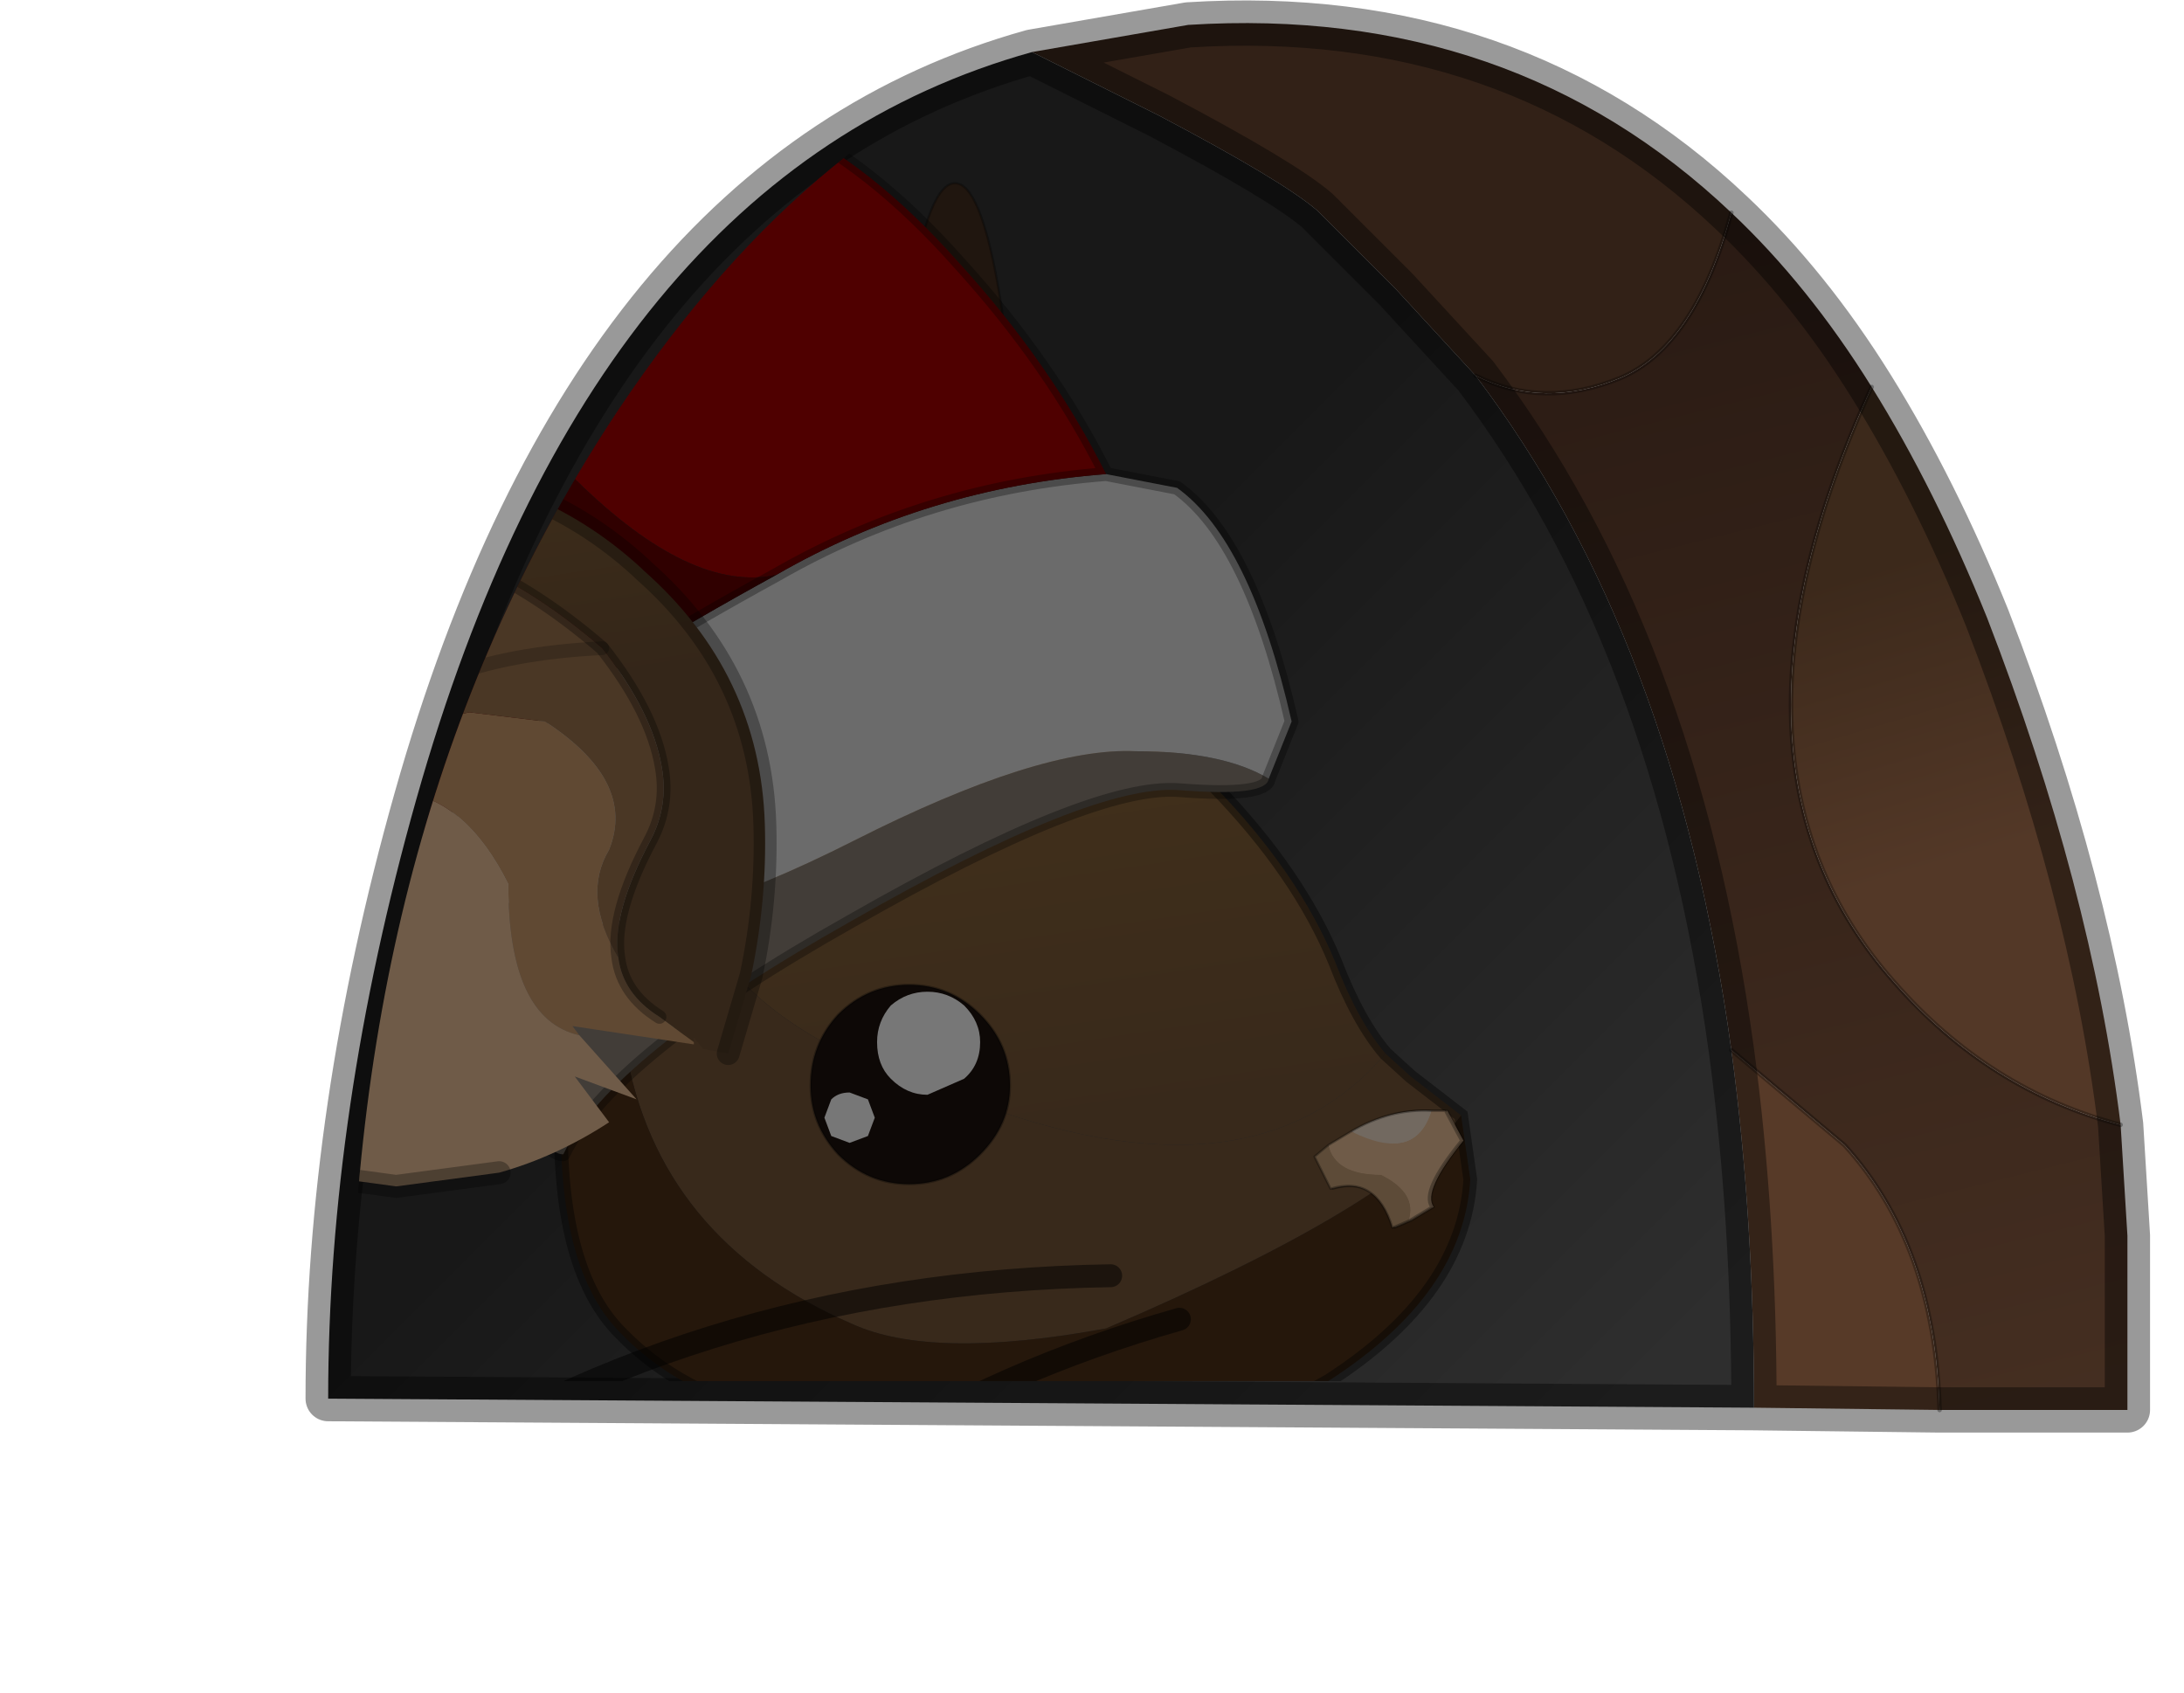 <?xml version="1.0" encoding="UTF-8" standalone="no"?>
<svg xmlns:ffdec="https://www.free-decompiler.com/flash" xmlns:xlink="http://www.w3.org/1999/xlink" ffdec:objectType="frame" height="37.4px" width="48.25px" xmlns="http://www.w3.org/2000/svg">
  <g transform="matrix(1.0, 0.0, 0.0, 1.0, 27.35, 31.1)">
    <use ffdec:characterId="153" height="31.65" transform="matrix(1.0, 0.0, 0.0, 1.0, -20.6, -31.1)" width="40.8" xlink:href="#decoration206-shape0"/>
    <use ffdec:characterId="157" height="36.8" transform="matrix(1.012, 0.0, 0.0, 1.012, -27.353, -30.948)" width="47.65" xlink:href="#decoration206-sprite0"/>
  </g>
  <defs>
    <g id="decoration206-shape0" transform="matrix(1.0, 0.0, 0.0, 1.0, 20.6, 31.1)">
      <path d="M-4.55 -29.95 L-1.1 -30.55 Q6.05 -31.0 10.9 -26.4 10.1 -23.45 8.45 -22.75 6.75 -22.05 5.25 -22.8 L3.5 -24.7 1.75 -26.45 Q1.0 -27.1 -1.75 -28.55 L-4.55 -29.95" fill="#322117" fill-rule="evenodd" stroke="none"/>
      <path d="M15.5 0.05 L11.4 0.0 Q11.4 -4.2 10.9 -7.9 L13.4 -5.8 Q15.4 -3.6 15.5 0.05" fill="#573a28" fill-rule="evenodd" stroke="none"/>
      <path d="M19.5 -6.25 L19.65 -3.8 19.65 0.05 15.5 0.05 Q15.4 -3.6 13.4 -5.8 L10.9 -7.9 Q9.65 -17.0 5.25 -22.8 6.75 -22.05 8.45 -22.75 10.1 -23.45 10.9 -26.4 12.6 -24.8 14.0 -22.55 10.2 -14.25 14.5 -9.4 16.6 -7.0 19.5 -6.25" fill="url(#decoration206-gradient0)" fill-rule="evenodd" stroke="none"/>
      <path d="M14.0 -22.55 Q15.4 -20.3 16.55 -17.45 18.85 -11.5 19.5 -6.25 16.6 -7.0 14.5 -9.4 10.2 -14.25 14.0 -22.55" fill="url(#decoration206-gradient1)" fill-rule="evenodd" stroke="none"/>
      <path d="M11.4 0.0 L-20.1 -0.2 Q-20.1 -6.55 -18.15 -13.45 -14.25 -27.25 -4.55 -29.95 L-1.75 -28.55 Q1.0 -27.1 1.75 -26.45 L3.5 -24.7 5.25 -22.8 Q9.65 -17.0 10.9 -7.9 11.4 -4.2 11.4 0.0" fill="url(#decoration206-gradient2)" fill-rule="evenodd" stroke="none"/>
      <path d="M14.0 -22.55 Q15.4 -20.3 16.55 -17.45 18.85 -11.5 19.5 -6.25 L19.65 -3.8 19.65 0.05 15.5 0.05 11.4 0.0 -20.1 -0.2 Q-20.1 -6.55 -18.15 -13.45 -14.25 -27.25 -4.55 -29.95 L-1.1 -30.55 Q6.05 -31.0 10.9 -26.4 12.6 -24.8 14.0 -22.55 M-4.55 -29.95 L-1.75 -28.55 Q1.0 -27.1 1.75 -26.45 L3.5 -24.7 5.25 -22.8 Q9.65 -17.0 10.9 -7.9 11.4 -4.2 11.4 0.0" fill="none" stroke="#000000" stroke-linecap="round" stroke-linejoin="round" stroke-opacity="0.4" stroke-width="1.0"/>
      <path d="M14.0 -22.55 Q10.2 -14.25 14.5 -9.4 16.6 -7.0 19.5 -6.25 M10.9 -7.9 L13.4 -5.8 Q15.4 -3.6 15.5 0.05 M5.25 -22.8 Q6.75 -22.05 8.45 -22.75 10.1 -23.45 10.9 -26.4" fill="none" stroke="#000000" stroke-linecap="round" stroke-linejoin="round" stroke-opacity="0.298" stroke-width="0.1"/>
    </g>
    <linearGradient gradientTransform="matrix(0.005, 0.018, -0.016, 0.004, 10.75, -11.4)" gradientUnits="userSpaceOnUse" id="decoration206-gradient0" spreadMethod="pad" x1="-819.2" x2="819.2">
      <stop offset="0.0" stop-color="#291a13"/>
      <stop offset="1.0" stop-color="#473022"/>
    </linearGradient>
    <linearGradient gradientTransform="matrix(0.001, 0.004, -0.01, 0.003, 16.1, -15.65)" gradientUnits="userSpaceOnUse" id="decoration206-gradient1" spreadMethod="pad" x1="-819.2" x2="819.2">
      <stop offset="0.0" stop-color="#3c291b"/>
      <stop offset="1.0" stop-color="#533827"/>
    </linearGradient>
    <linearGradient gradientTransform="matrix(-0.009, -0.009, 0.013, -0.013, 5.55, -11.8)" gradientUnits="userSpaceOnUse" id="decoration206-gradient2" spreadMethod="pad" x1="-819.2" x2="819.2">
      <stop offset="0.0" stop-color="#2e2e2e"/>
      <stop offset="1.0" stop-color="#181818"/>
    </linearGradient>
    <g id="decoration206-sprite0" transform="matrix(1.0, 0.0, 0.0, 1.0, 0.25, 3.85)">
      <clipPath id="decoration206-clipPath0" transform="matrix(1.0, 0.0, 0.0, 1.0, 0.0, 0.0)">
        <path d="M27.4 -3.85 Q35.7 -3.85 41.55 4.95 47.4 13.75 47.4 26.15 L7.4 26.15 Q7.4 13.75 13.25 4.95 17.6 -1.55 23.25 -3.25 L27.4 -3.85" fill="#005f17" fill-rule="evenodd" stroke="none"/>
      </clipPath>
      <g clip-path="url(#decoration206-clipPath0)">
        <use ffdec:characterId="155" height="35.05" transform="matrix(1.0, 0.0, 0.0, 1.0, 5.35, -2.1)" width="26.65" xlink:href="#decoration206-shape2"/>
        <use ffdec:characterId="115" height="2.55" transform="matrix(1.0, 0.0, 0.0, 1.0, 28.45, 20.25)" width="3.2" xlink:href="#decoration206-sprite1"/>
        <use ffdec:characterId="156" height="16.2" transform="matrix(1.0, 0.0, 0.0, 1.0, -0.25, 5.95)" width="16.95" xlink:href="#decoration206-shape4"/>
      </g>
    </g>
    <g id="decoration206-shape2" transform="matrix(1.0, 0.0, 0.0, 1.0, -5.35, 2.1)">
      <path d="M21.95 7.85 L21.7 12.4 21.7 12.5 21.7 12.65 21.0 15.45 20.6 15.7 Q20.05 15.7 19.6 13.7 L18.95 10.65 Q18.7 9.65 18.75 8.7 18.75 7.75 19.1 5.65 L19.65 2.3 Q20.05 0.0 20.6 0.0 21.15 0.0 21.55 2.3 21.95 4.6 21.95 7.85" fill="#20160f" fill-rule="evenodd" stroke="none"/>
      <path d="M21.7 12.4 L21.7 12.5 21.7 12.65 21.0 15.45 20.6 15.7 Q20.05 15.7 19.6 13.7 L18.95 10.65 Q18.7 9.65 18.75 8.7 18.75 7.75 19.1 5.65 L19.65 2.3 Q20.05 0.0 20.6 0.0 21.15 0.0 21.55 2.3 21.95 4.6 21.95 7.85" fill="none" stroke="#000000" stroke-linecap="round" stroke-linejoin="round" stroke-opacity="0.302" stroke-width="0.05"/>
      <path d="M21.8 10.15 Q21.35 10.6 21.55 11.4 L19.6 12.75 Q19.7 11.75 21.8 10.15 M16.9 8.95 L16.75 8.55 Q19.0 9.9 18.45 11.2 L17.3 13.05 17.8 11.3 Q18.15 9.9 16.9 8.95" fill="#312417" fill-rule="evenodd" stroke="none"/>
      <path d="M18.45 11.2 Q19.3 9.75 22.1 9.9 L21.8 10.15 Q19.7 11.75 19.6 12.75 L21.55 11.4 Q24.4 11.2 26.25 13.15 28.1 15.05 28.9 17.0 29.4 18.3 30.0 19.0 27.1 22.4 20.85 20.0 16.7 18.8 15.35 16.65 14.75 15.7 15.1 13.15 L16.15 12.0 Q17.15 10.5 16.9 8.95 18.15 9.9 17.8 11.3 L17.3 13.05 18.45 11.2" fill="url(#decoration206-gradient3)" fill-rule="evenodd" stroke="none"/>
      <path d="M30.0 19.0 L30.55 19.5 31.65 20.35 Q30.2 22.3 23.9 25.0 20.1 25.7 18.35 24.9 14.1 23.05 13.4 18.85 13.05 16.7 13.6 14.85 L15.1 13.15 Q14.75 15.7 15.35 16.65 16.7 18.8 20.85 20.0 27.1 22.4 30.0 19.0" fill="#38291b" fill-rule="evenodd" stroke="none"/>
      <path d="M31.65 20.35 L31.85 21.75 Q31.7 24.25 28.75 26.15 L24.3 28.6 22.25 29.3 Q18.8 27.45 16.75 26.95 14.6 26.45 13.3 25.1 11.95 23.75 12.0 20.4 12.05 17.05 13.6 14.85 13.05 16.7 13.4 18.85 14.1 23.05 18.35 24.9 20.1 25.7 23.9 25.0 30.2 22.3 31.65 20.35" fill="#25170b" fill-rule="evenodd" stroke="none"/>
      <path d="M18.45 11.2 Q19.3 9.75 22.1 9.9 L21.8 10.15 Q21.35 10.6 21.55 11.4 24.4 11.2 26.25 13.15 28.1 15.05 28.9 17.0 29.4 18.3 30.0 19.0 L30.55 19.5 31.65 20.35 31.85 21.75 Q31.7 24.25 28.75 26.15 L24.3 28.6 M16.75 26.95 Q14.6 26.45 13.3 25.1 11.95 23.75 12.0 20.4 12.05 17.05 13.6 14.85 L15.1 13.15 16.15 12.0 Q17.15 10.5 16.9 8.95 L16.75 8.55 Q19.0 9.9 18.45 11.2" fill="none" stroke="#000000" stroke-linecap="round" stroke-linejoin="miter-clip" stroke-miterlimit="5.0" stroke-opacity="0.4" stroke-width="0.3"/>
      <path d="M24.0 23.85 Q14.7 24.0 7.65 28.95" fill="none" stroke="#000000" stroke-linecap="round" stroke-linejoin="miter-clip" stroke-miterlimit="5.0" stroke-opacity="0.502" stroke-width="0.5"/>
      <path d="M25.5 24.8 Q17.75 27.0 12.95 32.7" fill="none" stroke="#000000" stroke-linecap="round" stroke-linejoin="miter-clip" stroke-miterlimit="5.0" stroke-opacity="0.502" stroke-width="0.5"/>
      <path d="M28.8 21.0 Q28.95 21.65 29.95 21.65 30.75 22.05 30.55 22.65 L30.2 22.8 Q29.85 21.65 28.85 21.95 L28.5 21.25 28.8 21.0" fill="#5d4b38" fill-rule="evenodd" stroke="none"/>
      <path d="M30.55 22.65 Q30.75 22.05 29.95 21.65 28.95 21.65 28.8 21.0 L29.3 20.7 Q30.7 21.4 31.05 20.25 L31.35 20.25 31.7 20.9 Q30.8 22.0 31.05 22.35 L30.55 22.65" fill="#6f5b48" fill-rule="evenodd" stroke="none"/>
      <path d="M31.05 20.25 Q30.7 21.4 29.3 20.7 30.15 20.2 31.05 20.25" fill="#726960" fill-rule="evenodd" stroke="none"/>
      <path d="M30.55 22.65 L31.05 22.35 Q30.8 22.0 31.7 20.9 L31.35 20.25 31.05 20.25 Q30.15 20.2 29.3 20.7 L28.8 21.0 28.5 21.25 28.85 21.95 Q29.85 21.65 30.2 22.8 L30.55 22.65 Z" fill="none" stroke="#000000" stroke-linecap="round" stroke-linejoin="round" stroke-opacity="0.302" stroke-width="0.05"/>
      <path d="M21.8 19.7 Q21.8 20.55 21.15 21.2 20.5 21.85 19.6 21.85 18.7 21.85 18.05 21.2 17.45 20.55 17.45 19.7 17.45 18.8 18.05 18.15 18.7 17.5 19.6 17.5 20.5 17.5 21.15 18.15 21.8 18.8 21.8 19.7" fill="#0d0806" fill-rule="evenodd" stroke="none"/>
      <path d="M21.8 19.7 Q21.8 20.55 21.15 21.2 20.5 21.85 19.6 21.85 18.7 21.85 18.05 21.2 17.45 20.55 17.45 19.7 17.45 18.8 18.05 18.15 18.7 17.5 19.6 17.5 20.5 17.5 21.15 18.15 21.8 18.8 21.8 19.7 Z" fill="none" stroke="#000000" stroke-linecap="round" stroke-linejoin="round" stroke-opacity="0.302" stroke-width="0.05"/>
      <path d="M21.15 18.75 Q21.15 19.25 20.8 19.55 L20.0 19.9 Q19.55 19.9 19.2 19.55 18.9 19.25 18.9 18.75 18.9 18.3 19.2 17.95 19.55 17.65 20.0 17.65 20.45 17.65 20.8 17.95 21.15 18.3 21.15 18.75" fill="#777777" fill-rule="evenodd" stroke="none"/>
      <path d="M18.85 20.4 L18.7 20.8 18.3 20.95 17.9 20.8 17.75 20.4 17.9 20.0 Q18.05 19.85 18.3 19.85 L18.7 20.0 18.85 20.4" fill="#777777" fill-rule="evenodd" stroke="none"/>
      <path d="M9.55 14.15 Q10.3 15.95 12.3 16.15 14.35 16.4 18.4 14.35 22.45 12.3 24.55 12.4 26.45 12.4 27.45 13.0 27.4 13.4 25.5 13.25 23.6 13.1 18.35 16.1 13.1 19.05 12.05 21.2 11.05 21.2 9.4 14.35 L9.55 14.15" fill="#423d38" fill-rule="evenodd" stroke="none"/>
      <path d="M27.45 13.0 Q26.45 12.4 24.55 12.4 22.45 12.3 18.4 14.35 14.35 16.4 12.3 16.15 10.3 15.95 9.55 14.15 9.4 12.55 16.7 8.55 20.0 6.65 23.9 6.35 L25.45 6.65 Q27.05 7.8 27.95 11.75 L27.45 13.0" fill="#6b6b6b" fill-rule="evenodd" stroke="none"/>
      <path d="M23.9 6.35 Q20.0 6.65 16.7 8.55 14.85 8.95 12.35 6.5 9.7 4.05 8.75 1.65 L12.8 -1.85 Q16.8 -2.65 20.7 1.75 22.7 3.95 23.9 6.35" fill="#4f0000" fill-rule="evenodd" stroke="none"/>
      <path d="M9.55 14.15 L9.4 14.35 Q6.8 12.75 5.65 8.6 4.8 5.7 8.75 1.65 9.7 4.05 12.35 6.5 14.85 8.95 16.7 8.55 9.4 12.55 9.55 14.15" fill="#300000" fill-rule="evenodd" stroke="none"/>
      <path d="M9.55 14.15 L9.4 14.35 Q11.05 21.2 12.05 21.2 13.1 19.05 18.35 16.1 23.6 13.1 25.5 13.25 27.4 13.4 27.45 13.0 L27.95 11.75 Q27.05 7.8 25.45 6.65 L23.9 6.35 Q20.0 6.65 16.7 8.55 9.4 12.55 9.55 14.15 M8.75 1.65 L12.8 -1.85 Q16.8 -2.65 20.7 1.75 22.7 3.95 23.9 6.35 M9.4 14.35 Q6.8 12.75 5.65 8.6 4.8 5.7 8.75 1.65" fill="none" stroke="#000000" stroke-linecap="round" stroke-linejoin="round" stroke-opacity="0.302" stroke-width="0.3"/>
    </g>
    <linearGradient gradientTransform="matrix(0.001, 0.008, -0.006, 9.0E-4, 23.2, 13.9)" gradientUnits="userSpaceOnUse" id="decoration206-gradient3" spreadMethod="pad" x1="-819.2" x2="819.2">
      <stop offset="0.0" stop-color="#47341b"/>
      <stop offset="1.0" stop-color="#38291b"/>
    </linearGradient>
    <g id="decoration206-sprite1" transform="matrix(1.0, 0.0, 0.0, 1.0, 1.8, 1.15)">
      <use ffdec:characterId="114" height="2.55" transform="matrix(1.0, 0.0, 0.0, 1.0, -1.8, -1.15)" width="3.2" xlink:href="#decoration206-shape3"/>
    </g>
    <g id="decoration206-shape3" transform="matrix(1.0, 0.0, 0.0, 1.0, 1.8, 1.15)">
      <path d="M0.75 -1.15 L1.05 -1.15 1.4 -0.5 Q0.5 0.6 0.75 0.95 L0.25 1.25 Q0.45 0.65 -0.35 0.25 -1.35 0.25 -1.5 -0.4 L-1.0 -0.7 Q0.4 0.0 0.75 -1.15" fill="#6f5b48" fill-rule="evenodd" stroke="none"/>
      <path d="M-1.5 -0.4 Q-1.35 0.25 -0.35 0.25 0.45 0.65 0.25 1.25 L-0.1 1.4 Q-0.45 0.25 -1.45 0.55 L-1.8 -0.15 -1.5 -0.4" fill="#5d4b38" fill-rule="evenodd" stroke="none"/>
      <path d="M0.75 -1.15 Q0.4 0.0 -1.0 -0.7 -0.15 -1.2 0.75 -1.15" fill="#726960" fill-rule="evenodd" stroke="none"/>
      <path d="M0.25 1.25 L0.75 0.95 Q0.5 0.6 1.4 -0.5 L1.05 -1.15 0.75 -1.15 Q-0.15 -1.2 -1.0 -0.7 L-1.5 -0.4 -1.8 -0.15 -1.45 0.55 Q-0.45 0.25 -0.1 1.4 L0.25 1.25 Z" fill="none" stroke="#000000" stroke-linecap="round" stroke-linejoin="round" stroke-opacity="0.302" stroke-width="0.05"/>
    </g>
    <g id="decoration206-shape4" transform="matrix(1.0, 0.0, 0.0, 1.0, 0.25, -5.95)">
      <path d="M0.0 14.1 Q-0.05 12.55 0.5 11.2 1.0 9.65 2.25 8.45 4.65 6.2 8.0 6.2 11.35 6.2 13.75 8.4 L13.8 8.45 Q16.35 10.7 16.45 14.0 16.5 15.65 16.15 17.3 L15.65 19.0 15.1 18.9 14.9 18.65 14.9 18.75 14.15 18.2 Q13.35 17.7 13.25 16.9 13.1 15.95 13.95 14.35 14.35 13.6 14.2 12.75 14.0 11.55 12.9 10.15 11.45 8.9 10.05 8.3 L9.45 8.0 Q6.55 6.9 3.95 8.5 2.8 9.15 1.75 10.3 L1.65 10.4 Q0.4 12.3 0.1 14.15 L0.0 14.1" fill="url(#decoration206-gradient4)" fill-rule="evenodd" stroke="none"/>
      <path d="M0.1 14.15 Q0.4 12.3 1.65 10.4 L1.75 10.3 Q4.95 7.1 8.45 9.45 9.65 10.15 7.9 11.65 L7.85 11.7 7.75 11.8 7.15 12.35 Q3.6 11.05 0.05 14.25 L0.1 14.15 M13.25 16.9 Q13.35 17.7 14.15 18.2 L14.9 18.75 14.9 18.8 12.25 18.4 12.4 18.6 Q10.85 18.25 10.85 15.3 9.95 13.5 8.6 13.3 6.35 12.8 5.5 16.45 5.65 14.85 6.25 13.7 7.75 12.0 10.0 11.55 L11.65 11.75 Q13.65 13.05 13.05 14.55 12.45 15.55 13.25 16.9" fill="#604933" fill-rule="evenodd" stroke="none"/>
      <path d="M1.75 10.3 Q2.8 9.15 3.95 8.5 6.55 6.9 9.45 8.0 L10.05 8.3 Q11.45 8.9 12.9 10.15 14.0 11.55 14.2 12.75 14.35 13.6 13.95 14.35 13.1 15.95 13.25 16.9 12.45 15.55 13.05 14.55 13.65 13.05 11.65 11.75 L10.0 11.55 Q7.75 12.0 6.25 13.7 L7.15 12.35 7.75 11.8 7.85 11.7 7.9 11.65 Q9.65 10.15 8.45 9.45 4.95 7.1 1.75 10.3 M12.9 10.15 Q10.85 10.25 9.45 10.8 L7.9 11.65 9.45 10.8 Q10.85 10.25 12.9 10.15" fill="#4a3725" fill-rule="evenodd" stroke="none"/>
      <path d="M7.15 12.35 L6.25 13.7 Q5.65 14.85 5.5 16.45 6.35 12.8 8.6 13.3 9.95 13.5 10.85 15.3 10.85 18.25 12.4 18.6 L13.65 20.0 12.3 19.5 13.05 20.5 Q11.9 21.25 10.65 21.6 L8.4 21.9 6.2 21.6 7.4 18.3 4.85 21.1 2.6 19.55 Q0.15 17.4 0.0 14.35 L0.05 14.25 Q3.6 11.05 7.15 12.35 M5.5 18.3 L5.5 16.45 5.5 18.3" fill="#6f5b48" fill-rule="evenodd" stroke="none"/>
      <path d="M0.0 14.1 L0.1 14.15 0.05 14.25 0.0 14.35 0.0 14.25 0.0 14.1" fill="#312417" fill-rule="evenodd" stroke="none"/>
      <path d="M15.65 19.0 L16.15 17.3 Q16.5 15.65 16.45 14.0 16.35 10.7 13.8 8.45 L13.75 8.4 Q11.35 6.2 8.0 6.2 4.65 6.2 2.25 8.45 1.0 9.65 0.5 11.2 -0.05 12.55 0.0 14.1 L0.0 14.25 0.0 14.35 Q0.15 17.4 2.6 19.55 L4.85 21.1 7.4 18.3 6.2 21.6 8.4 21.9 10.65 21.6" fill="none" stroke="#000000" stroke-linecap="round" stroke-linejoin="miter-clip" stroke-miterlimit="5.0" stroke-opacity="0.302" stroke-width="0.5"/>
      <path d="M7.85 11.7 L7.9 11.65 9.45 10.8 Q10.85 10.25 12.9 10.15 M7.75 11.8 L7.15 12.35 6.25 13.7 Q5.65 14.85 5.5 16.45 L5.5 18.3" fill="none" stroke="#000000" stroke-linecap="round" stroke-linejoin="miter-clip" stroke-miterlimit="5.0" stroke-opacity="0.2" stroke-width="0.3"/>
      <path d="M3.95 8.5 Q6.55 6.9 9.45 8.0 L10.05 8.3 Q11.45 8.9 12.9 10.15 14.0 11.55 14.2 12.75 14.35 13.6 13.95 14.35 13.1 15.95 13.25 16.9 13.35 17.7 14.15 18.2" fill="none" stroke="#000000" stroke-linecap="round" stroke-linejoin="miter-clip" stroke-miterlimit="5.0" stroke-opacity="0.302" stroke-width="0.3"/>
    </g>
    <linearGradient gradientTransform="matrix(9.0E-4, 0.006, -0.006, 9.0E-4, 12.15, 6.0)" gradientUnits="userSpaceOnUse" id="decoration206-gradient4" spreadMethod="pad" x1="-819.2" x2="819.2">
      <stop offset="0.0" stop-color="#47341b"/>
      <stop offset="1.0" stop-color="#342619"/>
    </linearGradient>
  </defs>
</svg>
